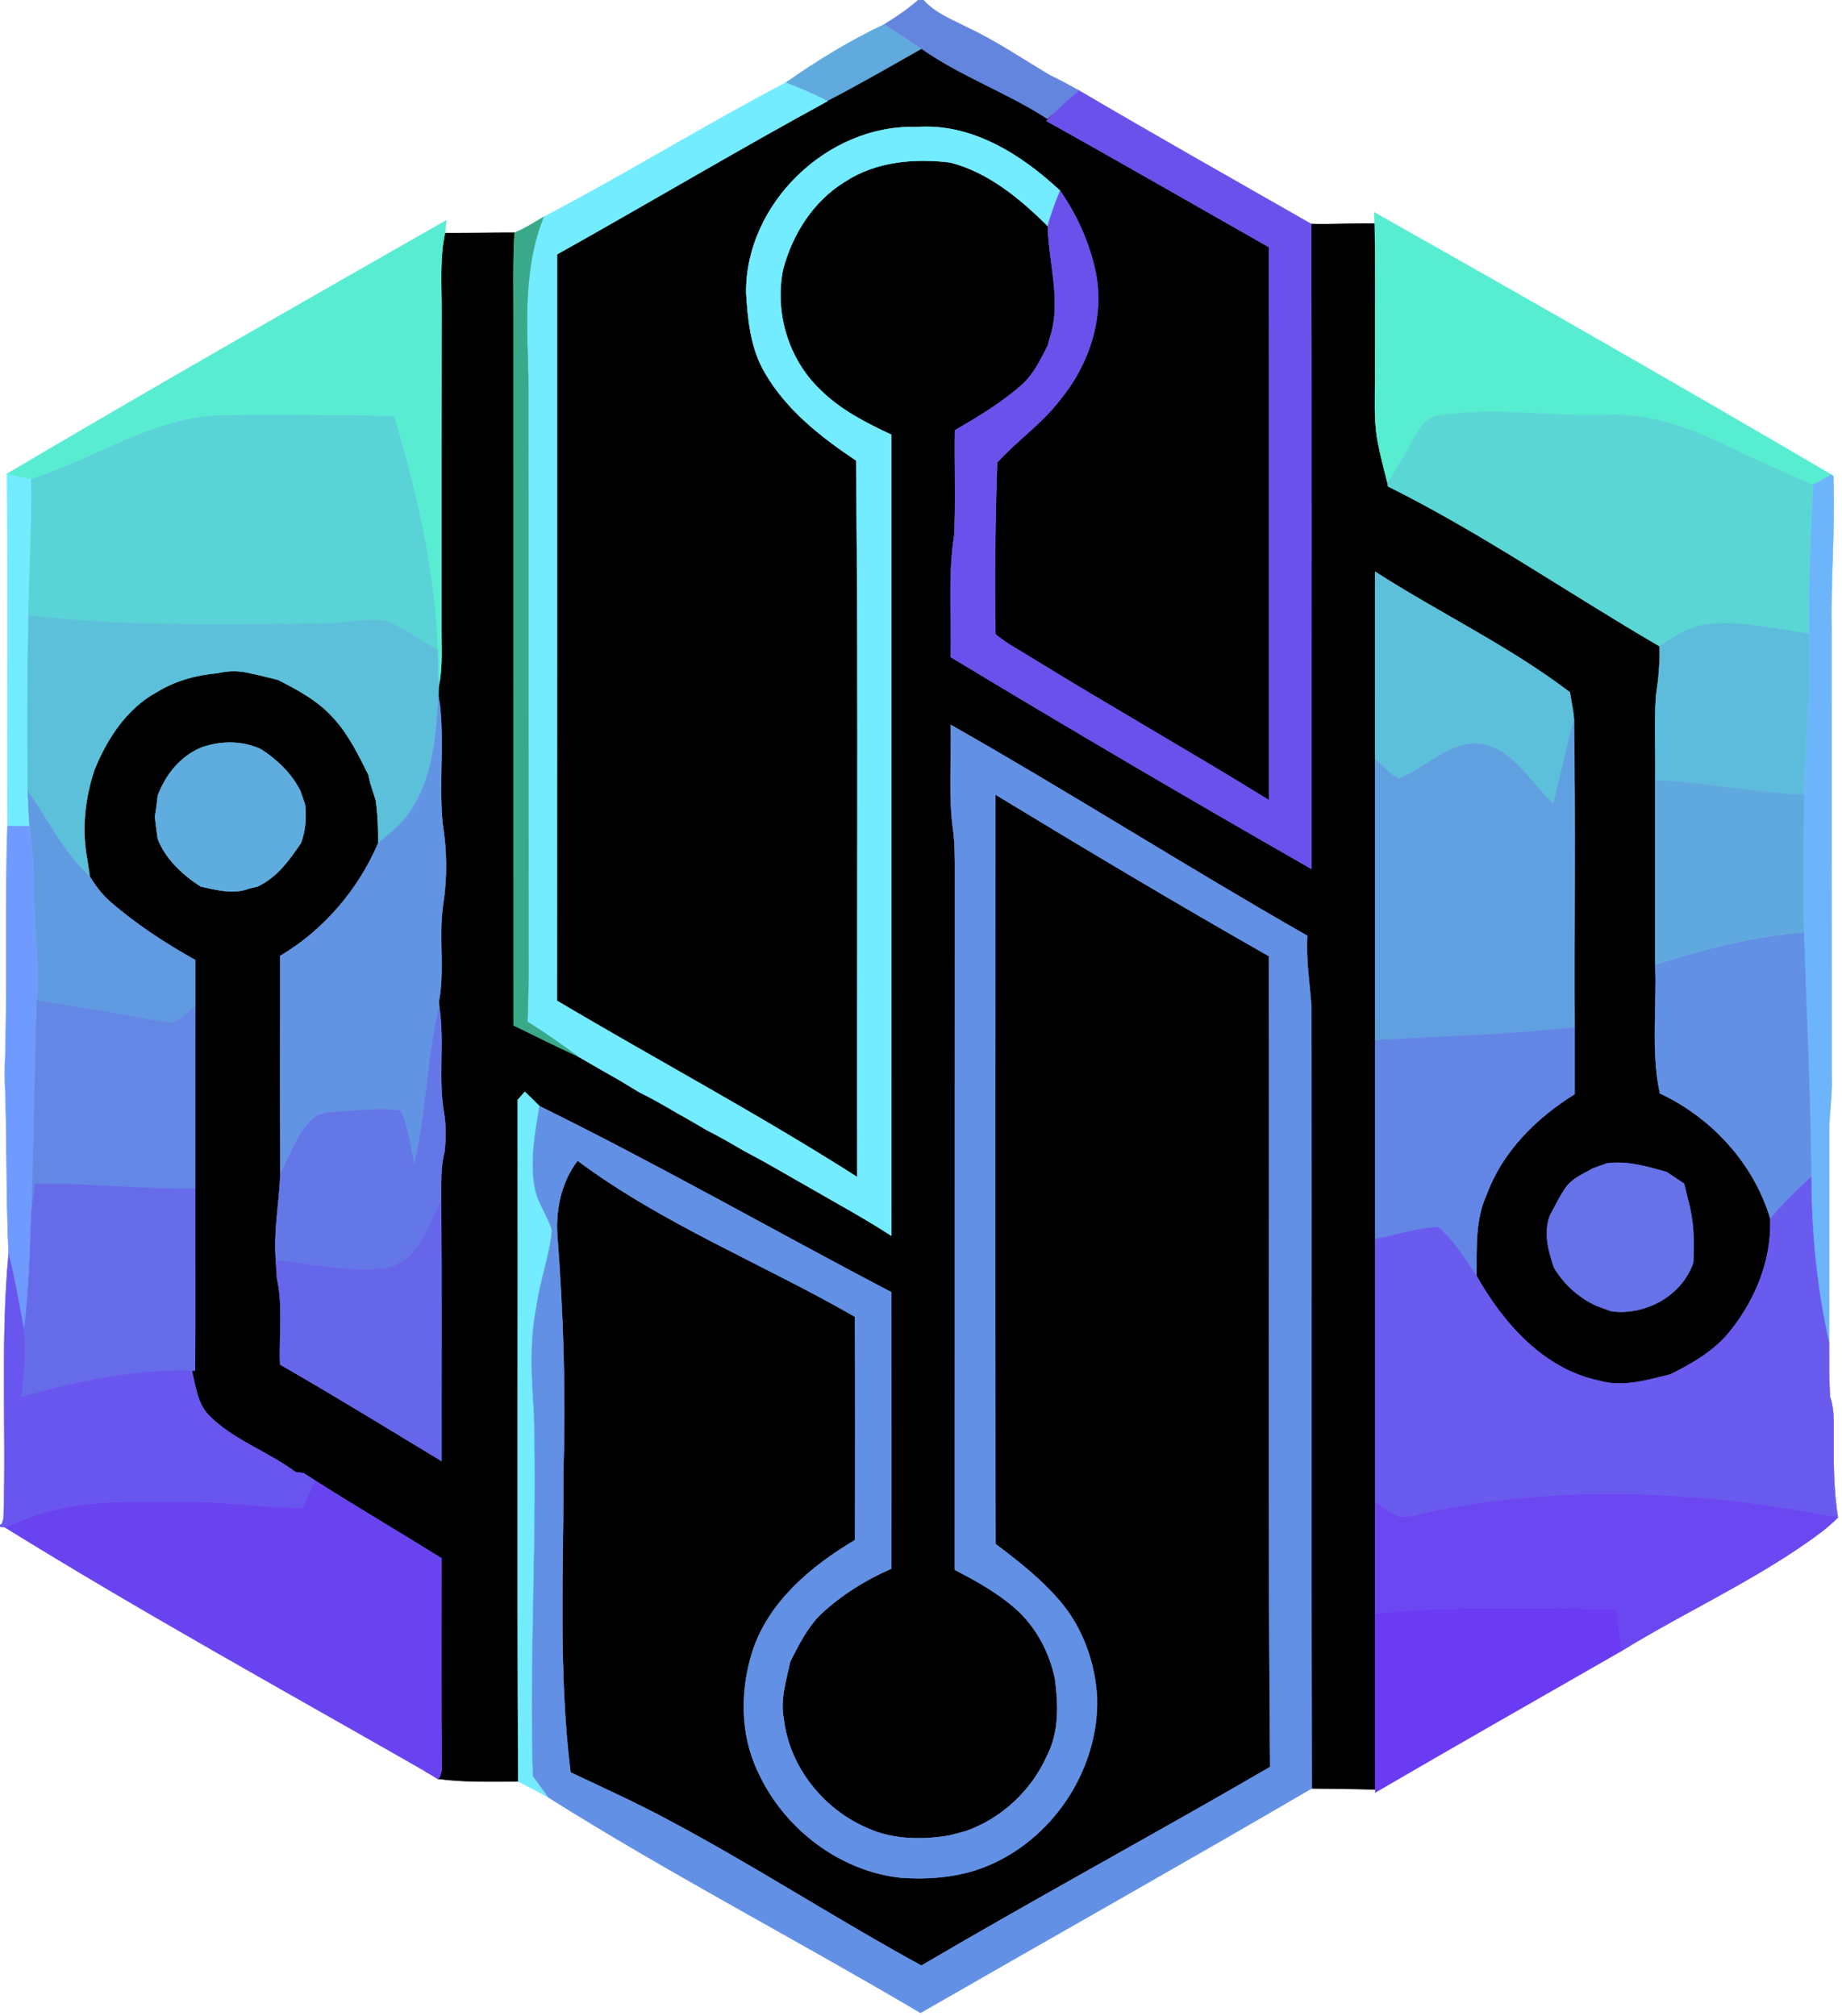 <?xml version="1.0" encoding="UTF-8" ?>
<!DOCTYPE svg PUBLIC "-//W3C//DTD SVG 1.1//EN" "http://www.w3.org/Graphics/SVG/1.1/DTD/svg11.dtd">
<svg width="434pt" height="475pt" viewBox="0 0 434 475" version="1.1" xmlns="http://www.w3.org/2000/svg">
<g id="#6485deff">
<path fill="#6485de" stroke="#6485de" stroke-width="0.094" opacity="1.00" d=" M 216.36 0.00 L 217.55 0.00 C 220.26 3.04 224.11 4.54 227.65 6.35 C 234.54 9.56 240.85 13.85 247.37 17.73 C 249.71 18.84 251.98 20.08 254.24 21.34 C 252.13 23.18 250.02 25.01 248.03 26.97 C 247.72 27.26 247.11 27.83 246.80 28.12 C 237.30 21.92 226.43 18.13 217.11 11.58 C 214.21 9.59 211.28 7.65 208.30 5.77 C 211.12 4.04 213.88 2.19 216.36 0.00 Z" />
</g>
<g id="#60aaddff">
<path fill="#60aadd" stroke="#60aadd" stroke-width="0.094" opacity="1.00" d=" M 185.10 19.50 C 192.48 14.34 200.15 9.61 208.30 5.77 C 211.28 7.65 214.21 9.59 217.11 11.58 C 209.76 15.73 202.46 19.98 194.95 23.83 C 191.76 22.17 188.46 20.75 185.10 19.50 Z" />
</g>
<g id="#000000ff">
<path fill="#000000" stroke="#000000" stroke-width="0.094" opacity="1.00" d=" M 194.95 23.83 C 202.46 19.98 209.76 15.73 217.11 11.58 C 226.43 18.13 237.30 21.92 246.80 28.12 C 247.11 27.83 247.72 27.26 248.03 26.97 C 247.66 27.35 246.94 28.12 246.57 28.50 C 264.11 38.29 281.51 48.32 298.98 58.23 C 299.02 101.66 298.99 145.10 299.00 188.53 C 280.68 177.22 261.94 166.60 243.60 155.32 C 240.56 153.38 237.30 151.75 234.54 149.43 C 234.32 135.96 234.49 122.41 234.96 108.94 C 239.69 103.74 245.67 99.69 249.92 93.99 C 256.88 85.50 260.55 73.86 257.90 63.01 C 256.39 56.55 253.55 50.39 249.77 44.94 C 240.66 36.44 228.99 29.00 216.01 29.93 C 195.08 29.23 175.62 47.98 175.82 68.96 C 176.19 75.41 176.87 82.13 180.22 87.81 C 185.27 96.58 193.44 102.97 201.73 108.51 C 202.32 164.78 201.86 221.06 201.99 277.33 C 178.92 262.61 154.75 249.74 131.23 235.78 C 131.27 177.16 131.24 118.53 131.25 59.91 C 152.55 48.01 173.52 35.51 194.95 23.83 Z" />
<path fill="#000000" stroke="#000000" stroke-width="0.094" opacity="1.00" d=" M 199.00 42.85 C 206.28 38.03 215.42 37.24 223.88 38.27 C 232.95 40.61 240.36 46.82 246.88 53.26 C 247.05 62.04 250.19 70.91 247.38 79.57 C 247.24 80.06 246.97 81.04 246.83 81.53 C 245.11 84.79 243.53 88.26 240.69 90.73 C 235.93 94.92 230.47 98.21 225.00 101.37 C 224.86 109.58 225.22 117.81 224.84 126.02 C 223.33 135.54 224.24 145.21 223.99 154.80 C 252.12 171.78 280.47 188.42 309.00 204.72 C 308.96 154.07 309.10 103.41 308.93 52.76 C 313.92 52.93 318.91 52.56 323.91 52.66 C 324.12 64.44 323.95 76.22 323.98 88.00 C 324.04 93.22 323.64 98.48 324.53 103.65 C 325.18 107.07 326.04 110.44 326.92 113.80 C 326.95 114.00 327.01 114.39 327.04 114.59 C 349.23 125.63 369.62 139.82 391.01 152.25 C 391.16 156.19 390.76 160.11 390.17 164.00 C 389.73 170.59 390.12 177.19 390.00 183.79 C 390.00 198.28 390.00 212.76 390.00 227.25 C 390.41 237.36 388.97 247.63 391.10 257.60 C 403.30 263.29 413.21 274.10 417.10 287.07 C 417.48 296.68 413.65 306.14 407.69 313.56 C 404.00 318.22 398.76 321.24 393.52 323.83 C 388.08 325.15 382.39 326.92 376.82 325.31 C 363.68 322.59 354.21 311.77 347.88 300.60 C 347.94 294.16 347.50 287.45 350.27 281.44 C 353.98 271.27 361.97 263.40 371.00 257.77 C 371.00 252.51 371.00 247.25 371.00 241.99 C 370.90 217.85 371.20 193.70 370.85 169.56 C 370.72 167.39 370.19 165.26 369.88 163.11 C 355.54 152.19 339.13 144.44 324.00 134.70 C 323.99 149.40 324.01 164.09 323.99 178.79 C 324.01 200.88 324.00 222.96 324.00 245.05 C 324.00 260.68 324.00 276.30 324.00 291.93 C 323.99 312.57 324.01 333.21 323.99 353.85 C 324.01 362.61 323.99 371.38 324.00 380.15 C 324.02 393.96 323.96 407.77 324.02 421.59 C 319.03 421.46 314.04 421.45 309.05 421.35 C 308.92 359.90 309.06 298.44 308.98 236.99 C 308.54 231.49 307.69 226.01 308.00 220.47 C 279.74 204.35 252.29 186.84 224.00 170.78 C 224.22 179.20 223.41 187.68 224.64 196.05 C 224.99 199.02 224.99 202.02 224.99 205.02 C 224.95 259.97 225.00 314.92 224.97 369.86 C 230.37 372.64 235.73 375.65 240.18 379.82 C 244.47 384.02 247.30 389.55 248.55 395.40 C 249.38 401.50 249.60 408.01 246.70 413.65 C 243.05 421.85 236.05 428.42 227.56 431.42 C 226.23 431.77 224.89 432.12 223.56 432.48 C 217.17 433.49 210.37 433.46 204.38 430.72 C 194.01 426.30 185.99 416.31 184.67 405.02 C 183.75 400.47 185.24 395.93 186.16 391.51 C 188.16 387.57 190.15 383.53 193.31 380.37 C 198.19 375.84 203.88 372.21 210.00 369.58 C 210.05 347.87 210.01 326.16 210.00 304.45 C 182.32 289.94 155.17 274.42 127.12 260.61 C 125.97 259.48 124.81 258.35 123.65 257.23 C 123.24 257.70 122.41 258.65 122.00 259.13 C 122.07 312.66 121.87 366.19 122.09 419.72 C 115.77 419.73 109.31 419.93 103.09 419.08 L 103.57 418.77 C 103.70 418.38 103.95 417.59 104.08 417.20 C 103.94 400.51 104.02 383.82 104.01 367.13 C 94.13 360.97 84.09 355.08 74.26 348.83 C 73.35 348.25 72.44 347.66 71.54 347.09 C 71.06 347.02 70.09 346.88 69.61 346.82 C 63.11 341.98 55.09 339.34 49.29 333.55 C 46.48 330.70 46.08 326.62 45.22 322.93 L 45.95 322.91 C 46.08 308.61 45.96 294.31 46.00 280.02 C 46.01 265.69 45.98 251.37 46.01 237.04 C 46.00 233.42 46.00 229.80 46.01 226.19 C 38.85 222.19 31.95 217.68 25.76 212.27 C 23.91 210.61 22.42 208.60 21.14 206.49 C 20.95 205.22 20.77 203.96 20.59 202.70 C 19.19 195.62 19.97 188.32 22.19 181.50 C 25.18 174.09 29.80 166.92 36.99 163.02 C 41.31 160.36 46.25 159.02 51.27 158.59 C 53.70 157.99 56.22 157.97 58.65 158.54 C 60.30 158.91 61.95 159.26 63.59 159.69 C 64.06 159.80 65.01 160.04 65.49 160.16 C 70.28 162.60 75.16 165.22 78.73 169.34 C 82.22 173.20 84.50 177.91 86.80 182.52 C 86.91 183.01 87.14 184.00 87.25 184.49 C 87.69 185.81 88.10 187.14 88.52 188.46 C 89.02 191.81 89.11 195.20 89.14 198.58 C 84.46 209.56 76.29 219.13 66.00 225.23 C 66.03 242.30 65.91 259.38 66.06 276.46 C 65.82 283.26 64.44 289.99 65.00 296.83 C 65.06 298.28 65.16 299.74 65.27 301.20 C 66.73 307.86 65.72 314.73 65.99 321.48 C 78.79 328.83 91.37 336.57 104.01 344.21 C 103.98 323.66 104.10 303.12 103.94 282.58 C 103.97 278.77 103.77 274.91 104.77 271.20 C 105.03 268.25 105.11 265.28 104.63 262.36 C 103.15 253.99 104.79 245.46 103.48 237.07 C 103.46 236.77 103.43 236.16 103.42 235.86 C 104.81 228.35 103.29 220.68 104.39 213.14 C 105.39 206.84 105.30 200.37 104.29 194.08 C 103.34 184.65 104.73 175.12 103.60 165.71 L 103.30 164.12 C 103.30 163.36 103.31 162.61 103.33 161.86 L 103.63 160.29 C 104.27 156.23 103.97 152.10 104.00 148.01 C 104.01 123.00 103.98 98.00 104.03 72.99 C 104.05 66.95 103.59 60.85 104.83 54.90 C 110.30 54.93 115.76 54.81 121.23 54.82 C 120.81 61.88 121.03 68.96 120.99 76.03 C 121.01 131.21 120.99 186.40 121.00 241.58 C 126.05 244.01 131.05 246.56 136.16 248.88 C 139.31 250.67 142.42 252.53 145.59 254.28 C 147.26 255.26 148.90 256.29 150.56 257.29 C 153.65 258.79 156.62 260.51 159.57 262.26 C 161.94 263.54 164.24 264.92 166.57 266.28 C 169.65 267.81 172.60 269.56 175.57 271.28 C 181.01 274.10 186.25 277.27 191.58 280.27 C 197.76 283.84 204.03 287.24 210.01 291.14 C 209.99 228.23 210.01 165.33 210.00 102.42 C 203.99 99.61 197.93 96.53 193.20 91.77 C 185.72 84.63 182.44 73.58 184.49 63.48 C 186.68 55.20 191.60 47.38 199.00 42.85 M 47.38 176.15 C 42.43 178.24 39.06 182.50 37.18 187.44 C 36.98 189.10 36.80 190.77 36.50 192.42 C 36.70 194.16 36.91 195.89 37.17 197.63 C 39.06 202.46 43.03 206.11 47.30 208.87 C 51.02 209.63 54.98 210.82 58.68 209.32 C 59.17 209.21 60.13 208.99 60.61 208.88 C 65.20 206.80 68.14 202.66 70.89 198.64 C 72.00 195.76 72.18 192.68 71.89 189.63 C 71.50 188.53 71.13 187.43 70.76 186.33 C 68.68 182.24 65.35 179.02 61.53 176.55 C 57.09 174.46 51.96 174.49 47.38 176.15 M 378.61 274.10 C 377.53 274.50 376.46 274.88 375.38 275.25 C 373.05 276.59 370.36 277.63 368.81 279.95 C 367.41 281.99 366.35 284.24 365.17 286.41 C 363.67 290.50 364.81 294.66 366.13 298.63 C 368.54 302.65 372.09 305.84 376.38 307.74 C 377.46 308.11 378.54 308.50 379.61 308.90 C 387.61 310.02 396.30 305.28 398.94 297.48 C 399.22 292.46 399.08 287.39 397.68 282.53 C 397.38 281.31 397.09 280.10 396.80 278.88 C 395.43 277.95 394.05 277.03 392.67 276.13 C 388.08 274.85 383.43 273.44 378.61 274.10 Z" />
<path fill="#000000" stroke="#000000" stroke-width="0.094" opacity="1.00" d=" M 234.52 187.19 C 255.85 200.15 277.28 212.94 298.97 225.26 C 299.15 288.94 298.71 352.62 299.28 416.29 C 272.01 432.13 244.27 447.14 217.08 463.10 C 197.12 452.19 178.03 439.77 157.96 429.06 C 150.27 424.90 142.30 421.31 134.42 417.57 C 131.48 393.87 132.79 369.83 132.74 345.98 C 133.31 327.66 132.70 309.32 131.31 291.04 C 130.91 284.84 132.27 278.46 136.08 273.45 C 156.23 288.45 179.76 297.75 201.42 310.21 C 201.57 327.76 201.51 345.30 201.45 362.84 C 191.14 368.96 181.11 377.34 177.28 389.10 C 174.40 398.30 174.37 408.60 178.58 417.40 C 184.59 430.63 197.57 440.74 212.13 442.37 C 219.46 442.91 227.08 442.19 233.83 439.07 C 248.69 432.35 258.92 416.35 258.48 399.99 C 258.03 391.79 255.16 383.59 249.79 377.30 C 245.39 372.08 239.98 367.85 234.55 363.76 C 234.45 304.90 234.50 246.04 234.52 187.19 Z" />
</g>
<g id="#73ecffff">
<path fill="#73ecff" stroke="#73ecff" stroke-width="0.094" opacity="1.00" d=" M 128.10 51.10 C 147.37 41.06 165.85 29.57 185.10 19.50 C 188.46 20.75 191.76 22.17 194.95 23.83 C 173.52 35.51 152.55 48.01 131.25 59.91 C 131.24 118.53 131.27 177.16 131.23 235.78 C 154.75 249.74 178.92 262.61 201.99 277.33 C 201.86 221.06 202.32 164.78 201.73 108.51 C 193.44 102.97 185.27 96.58 180.22 87.81 C 176.87 82.13 176.19 75.41 175.82 68.96 C 175.62 47.98 195.08 29.23 216.01 29.93 C 228.99 29.00 240.66 36.44 249.77 44.94 C 248.69 47.67 247.60 50.41 246.88 53.26 C 240.36 46.82 232.95 40.61 223.88 38.27 C 215.42 37.24 206.28 38.03 199.00 42.85 C 191.60 47.38 186.68 55.20 184.49 63.48 C 182.44 73.58 185.72 84.63 193.20 91.77 C 197.93 96.53 203.99 99.61 210.00 102.42 C 210.01 165.33 209.99 228.23 210.01 291.14 C 204.03 287.24 197.76 283.84 191.58 280.27 C 186.25 277.27 181.01 274.10 175.57 271.28 C 172.60 269.56 169.65 267.81 166.57 266.28 C 164.24 264.92 161.94 263.54 159.57 262.26 C 156.62 260.51 153.65 258.79 150.56 257.29 C 148.90 256.29 147.26 255.26 145.59 254.28 C 142.42 252.53 139.31 250.67 136.16 248.88 C 132.27 246.06 128.37 243.26 124.28 240.73 C 124.40 237.17 124.51 233.60 124.51 230.04 C 124.47 183.02 124.53 135.99 124.48 88.97 C 124.16 76.29 123.22 63.13 128.10 51.10 Z" />
<path fill="#73ecff" stroke="#73ecff" stroke-width="0.094" opacity="1.00" d=" M 1.67 111.63 C 3.55 112.09 5.44 112.53 7.35 112.83 C 7.55 123.55 6.85 134.26 6.71 144.98 C 6.43 158.77 6.36 172.57 6.56 186.36 C 6.61 189.12 6.73 191.88 6.99 194.63 C 5.24 194.62 3.50 194.62 1.76 194.62 C 1.68 166.96 1.87 139.29 1.67 111.63 Z" />
<path fill="#73ecff" stroke="#73ecff" stroke-width="0.094" opacity="1.00" d=" M 122.00 259.13 C 122.41 258.65 123.24 257.70 123.65 257.23 C 124.81 258.35 125.97 259.48 127.12 260.61 C 126.08 267.01 124.81 273.58 126.06 280.04 C 126.77 283.57 129.10 286.48 130.06 289.92 C 129.49 295.93 127.26 301.64 126.45 307.63 C 124.73 315.97 125.27 324.51 125.83 332.94 C 126.63 361.43 124.73 389.92 125.58 418.40 C 126.79 420.13 128.01 421.85 129.30 423.53 C 126.93 422.19 124.53 420.92 122.09 419.72 C 121.87 366.19 122.07 312.66 122.00 259.13 Z" />
</g>
<g id="#6a51ecff">
<path fill="#6a51ec" stroke="#6a51ec" stroke-width="0.094" opacity="1.00" d=" M 254.24 21.34 C 272.36 31.99 290.67 42.34 308.93 52.76 C 309.10 103.41 308.96 154.07 309.00 204.72 C 280.47 188.42 252.12 171.78 223.99 154.80 C 224.24 145.21 223.33 135.54 224.84 126.02 C 225.22 117.81 224.86 109.58 225.00 101.37 C 230.47 98.21 235.93 94.92 240.69 90.73 C 243.53 88.26 245.11 84.79 246.83 81.53 C 246.97 81.04 247.24 80.06 247.38 79.57 C 250.19 70.91 247.05 62.04 246.88 53.26 C 247.60 50.41 248.69 47.67 249.77 44.94 C 253.55 50.39 256.39 56.55 257.90 63.01 C 260.55 73.86 256.88 85.50 249.92 93.99 C 245.67 99.69 239.69 103.74 234.96 108.94 C 234.49 122.41 234.32 135.96 234.54 149.43 C 237.30 151.75 240.56 153.38 243.60 155.32 C 261.94 166.60 280.68 177.22 299.00 188.53 C 298.99 145.10 299.02 101.66 298.98 58.23 C 281.51 48.32 264.11 38.29 246.57 28.50 C 246.94 28.12 247.66 27.35 248.03 26.97 C 250.02 25.01 252.13 23.18 254.24 21.34 Z" />
</g>
<g id="#39a98aff">
<path fill="#39a98a" stroke="#39a98a" stroke-width="0.094" opacity="1.00" d=" M 121.23 54.82 C 123.66 53.87 125.84 52.39 128.10 51.10 C 123.22 63.13 124.16 76.29 124.48 88.97 C 124.53 135.99 124.47 183.02 124.51 230.04 C 124.51 233.60 124.40 237.17 124.28 240.73 C 128.37 243.26 132.27 246.06 136.16 248.88 C 131.05 246.56 126.05 244.01 121.00 241.58 C 120.99 186.40 121.01 131.21 120.99 76.03 C 121.03 68.96 120.81 61.88 121.23 54.82 Z" />
</g>
<g id="#57edd1ff">
<path fill="#57edd1" stroke="#57edd1" stroke-width="0.094" opacity="1.00" d=" M 323.77 50.02 C 359.84 70.37 395.80 90.92 431.53 111.86 C 430.08 112.64 428.64 113.43 427.21 114.21 C 420.18 111.21 413.18 108.13 406.31 104.77 C 397.79 100.68 388.60 97.39 379.02 97.74 C 365.66 98.29 352.23 95.70 338.95 97.94 C 335.97 98.11 334.50 100.93 333.17 103.19 C 331.23 106.81 329.08 110.31 326.92 113.80 C 326.04 110.44 325.18 107.07 324.53 103.65 C 323.64 98.48 324.04 93.22 323.98 88.00 C 323.95 76.22 324.12 64.44 323.91 52.66 C 323.87 52.00 323.81 50.68 323.77 50.02 Z" />
</g>
<g id="#58edd2ff">
<path fill="#58edd2" stroke="#58edd2" stroke-width="0.094" opacity="1.00" d=" M 1.67 111.63 C 35.95 91.36 70.56 71.63 105.17 51.91 C 105.09 52.66 104.92 54.15 104.83 54.90 C 103.59 60.85 104.05 66.95 104.03 72.99 C 103.98 98.00 104.01 123.00 104.00 148.01 C 103.97 152.10 104.27 156.23 103.63 160.29 L 103.33 161.86 C 103.28 158.94 103.21 156.02 103.13 153.10 C 102.48 134.35 98.16 115.94 92.86 98.01 C 79.57 97.81 66.27 97.61 52.98 97.82 C 36.48 97.90 22.64 108.11 7.35 112.83 C 5.44 112.53 3.55 112.09 1.67 111.63 Z" />
</g>
<g id="#5ad6d5ff">
<path fill="#5ad6d5" stroke="#5ad6d5" stroke-width="0.094" opacity="1.00" d=" M 338.95 97.94 C 352.23 95.70 365.66 98.29 379.02 97.74 C 388.60 97.39 397.79 100.68 406.31 104.77 C 413.18 108.13 420.18 111.21 427.21 114.21 C 426.70 125.90 426.13 137.59 426.28 149.29 C 418.23 148.19 410.12 146.11 401.94 147.14 C 397.85 147.64 394.36 150.02 391.01 152.25 C 369.62 139.82 349.23 125.63 327.04 114.59 C 327.01 114.39 326.95 114.00 326.92 113.80 C 329.08 110.31 331.23 106.81 333.17 103.19 C 334.50 100.93 335.97 98.11 338.95 97.94 Z" />
</g>
<g id="#5ad3d6ff">
<path fill="#5ad3d6" stroke="#5ad3d6" stroke-width="0.094" opacity="1.00" d=" M 7.35 112.83 C 22.64 108.11 36.48 97.90 52.98 97.82 C 66.27 97.61 79.57 97.81 92.86 98.01 C 98.16 115.94 102.48 134.35 103.13 153.10 C 99.01 150.87 95.27 147.83 90.80 146.28 C 85.54 145.52 80.26 147.05 74.97 146.98 C 52.21 147.08 29.37 147.67 6.71 144.98 C 6.85 134.26 7.55 123.55 7.35 112.83 Z" />
</g>
<g id="#6db5fbff">
<path fill="#6db5fb" stroke="#6db5fb" stroke-width="0.094" opacity="1.00" d=" M 431.53 111.86 L 431.95 112.17 C 432.42 124.12 431.34 136.05 431.56 148.00 C 431.57 183.33 431.54 218.67 431.58 254.00 C 431.73 258.03 431.02 262.01 430.99 266.03 C 430.98 282.84 431.04 299.65 430.97 316.46 C 428.07 303.63 426.78 290.44 426.74 277.29 C 426.62 258.07 425.63 238.87 425.03 219.66 C 424.73 208.83 424.94 198.00 425.06 187.18 C 425.35 174.54 426.52 161.93 426.28 149.29 C 426.13 137.59 426.70 125.90 427.21 114.21 C 428.64 113.43 430.08 112.64 431.53 111.86 Z" />
</g>
<g id="#5cc0daff">
<path fill="#5cc0da" stroke="#5cc0da" stroke-width="0.094" opacity="1.00" d=" M 324.00 134.70 C 339.13 144.44 355.54 152.19 369.88 163.11 C 370.19 165.26 370.72 167.39 370.85 169.56 C 368.97 176.10 367.73 182.80 365.94 189.36 C 360.59 184.35 356.71 176.62 348.88 175.24 C 341.42 174.52 336.12 180.88 329.68 183.40 C 327.38 182.55 325.81 180.36 323.99 178.79 C 324.01 164.09 323.99 149.40 324.00 134.70 Z" />
<path fill="#5cc0da" stroke="#5cc0da" stroke-width="0.094" opacity="1.00" d=" M 6.71 144.98 C 29.37 147.67 52.21 147.08 74.97 146.98 C 80.26 147.05 85.54 145.52 90.80 146.28 C 95.27 147.83 99.01 150.87 103.13 153.10 C 103.21 156.02 103.28 158.94 103.33 161.86 C 103.31 162.61 103.30 163.36 103.30 164.12 C 102.75 172.82 102.17 181.97 97.57 189.65 C 95.60 193.32 92.34 196.02 89.14 198.58 C 89.11 195.20 89.02 191.81 88.52 188.46 C 88.10 187.14 87.69 185.81 87.25 184.49 C 87.14 184.00 86.91 183.01 86.80 182.52 C 84.50 177.91 82.22 173.20 78.73 169.34 C 75.16 165.22 70.28 162.60 65.49 160.16 C 65.01 160.04 64.06 159.80 63.59 159.69 C 61.95 159.26 60.30 158.91 58.65 158.54 C 56.22 157.97 53.70 157.99 51.27 158.59 C 46.25 159.02 41.31 160.36 36.99 163.02 C 29.80 166.92 25.18 174.09 22.19 181.50 C 19.97 188.32 19.19 195.62 20.59 202.70 C 20.77 203.96 20.95 205.22 21.14 206.49 C 14.93 200.81 11.26 193.20 6.56 186.36 C 6.36 172.57 6.43 158.77 6.71 144.98 Z" />
</g>
<g id="#5dbcdcff">
<path fill="#5dbcdc" stroke="#5dbcdc" stroke-width="0.094" opacity="1.00" d=" M 391.01 152.25 C 394.36 150.02 397.85 147.64 401.94 147.14 C 410.12 146.11 418.23 148.19 426.28 149.29 C 426.52 161.93 425.35 174.54 425.06 187.18 C 413.30 186.81 401.75 184.28 390.00 183.79 C 390.12 177.19 389.73 170.59 390.17 164.00 C 390.76 160.11 391.16 156.19 391.01 152.25 Z" />
</g>
<g id="#6195e3ff">
<path fill="#6195e3" stroke="#6195e3" stroke-width="0.094" opacity="1.00" d=" M 103.30 164.12 L 103.60 165.71 C 104.73 175.12 103.34 184.65 104.29 194.08 C 105.30 200.37 105.39 206.84 104.39 213.14 C 103.29 220.68 104.81 228.35 103.42 235.86 C 103.43 236.16 103.46 236.77 103.48 237.07 C 100.54 249.29 100.45 261.98 97.63 274.21 C 96.60 270.03 96.30 265.57 94.36 261.67 C 89.95 260.93 85.47 261.57 81.04 261.76 C 78.33 262.05 75.13 261.86 73.14 264.08 C 69.80 267.56 68.27 272.27 66.06 276.46 C 65.91 259.38 66.03 242.30 66.00 225.23 C 76.29 219.13 84.46 209.56 89.14 198.58 C 92.34 196.02 95.60 193.32 97.57 189.65 C 102.17 181.97 102.75 172.82 103.30 164.12 Z" />
</g>
<g id="#60a0e0ff">
<path fill="#60a0e0" stroke="#60a0e0" stroke-width="0.094" opacity="1.00" d=" M 365.94 189.36 C 367.73 182.80 368.97 176.10 370.85 169.56 C 371.20 193.70 370.90 217.85 371.00 241.99 C 355.39 243.84 339.67 244.10 324.00 245.05 C 324.00 222.96 324.01 200.88 323.99 178.79 C 325.81 180.36 327.38 182.55 329.68 183.40 C 336.12 180.88 341.42 174.52 348.88 175.24 C 356.71 176.62 360.59 184.35 365.94 189.36 Z" />
</g>
<g id="#6290e4ff">
<path fill="#6290e4" stroke="#6290e4" stroke-width="0.094" opacity="1.00" d=" M 224.00 170.78 C 252.29 186.84 279.74 204.35 308.00 220.47 C 307.69 226.01 308.54 231.49 308.98 236.99 C 309.06 298.44 308.92 359.90 309.05 421.35 C 278.46 439.21 247.58 456.57 216.88 474.23 C 187.85 457.05 157.87 441.49 129.30 423.53 C 128.01 421.85 126.79 420.13 125.58 418.40 C 124.73 389.92 126.63 361.43 125.83 332.94 C 125.27 324.51 124.73 315.97 126.45 307.63 C 127.26 301.64 129.49 295.93 130.06 289.92 C 129.10 286.48 126.77 283.57 126.06 280.04 C 124.81 273.58 126.08 267.01 127.12 260.61 C 155.17 274.42 182.32 289.94 210.00 304.45 C 210.01 326.16 210.05 347.87 210.00 369.58 C 203.88 372.21 198.19 375.84 193.31 380.37 C 190.15 383.53 188.16 387.57 186.16 391.51 C 185.24 395.93 183.75 400.47 184.67 405.02 C 185.99 416.31 194.01 426.30 204.38 430.72 C 210.37 433.46 217.17 433.49 223.56 432.48 C 224.89 432.12 226.23 431.77 227.56 431.42 C 236.05 428.42 243.05 421.85 246.70 413.65 C 249.60 408.01 249.38 401.50 248.55 395.40 C 247.30 389.55 244.47 384.02 240.18 379.82 C 235.73 375.65 230.37 372.64 224.97 369.86 C 225.00 314.92 224.95 259.97 224.99 205.02 C 224.99 202.02 224.99 199.02 224.64 196.05 C 223.41 187.68 224.22 179.20 224.00 170.78 M 234.52 187.19 C 234.50 246.04 234.45 304.90 234.55 363.76 C 239.98 367.85 245.39 372.08 249.79 377.30 C 255.16 383.59 258.03 391.79 258.48 399.99 C 258.92 416.35 248.69 432.35 233.83 439.07 C 227.08 442.19 219.46 442.91 212.13 442.37 C 197.57 440.74 184.59 430.63 178.58 417.40 C 174.37 408.60 174.40 398.30 177.28 389.10 C 181.11 377.34 191.14 368.96 201.45 362.84 C 201.51 345.30 201.57 327.76 201.42 310.21 C 179.76 297.75 156.23 288.45 136.08 273.45 C 132.27 278.46 130.91 284.84 131.31 291.04 C 132.70 309.32 133.31 327.66 132.74 345.98 C 132.79 369.83 131.48 393.87 134.42 417.57 C 142.30 421.31 150.27 424.90 157.96 429.06 C 178.03 439.77 197.12 452.19 217.08 463.10 C 244.27 447.14 272.01 432.13 299.28 416.29 C 298.71 352.62 299.15 288.94 298.97 225.26 C 277.28 212.94 255.85 200.15 234.52 187.19 Z" />
<path fill="#6290e4" stroke="#6290e4" stroke-width="0.094" opacity="1.00" d=" M 390.00 227.25 C 401.41 223.67 413.06 220.55 425.03 219.66 C 425.63 238.87 426.62 258.07 426.74 277.29 C 423.30 280.33 420.12 283.63 417.10 287.07 C 413.21 274.10 403.30 263.29 391.10 257.60 C 388.97 247.63 390.41 237.36 390.00 227.25 Z" />
</g>
<g id="#5faddeff">
<path fill="#5fadde" stroke="#5fadde" stroke-width="0.094" opacity="1.00" d=" M 47.38 176.15 C 51.96 174.49 57.09 174.46 61.53 176.55 C 65.35 179.02 68.68 182.24 70.76 186.33 C 71.13 187.43 71.50 188.53 71.89 189.63 C 72.18 192.68 72.00 195.76 70.89 198.64 C 68.14 202.66 65.20 206.80 60.61 208.88 C 60.13 208.99 59.17 209.21 58.68 209.32 C 54.98 210.82 51.02 209.63 47.30 208.87 C 43.03 206.11 39.06 202.46 37.17 197.63 C 36.91 195.89 36.70 194.16 36.50 192.42 C 36.80 190.77 36.98 189.10 37.18 187.44 C 39.06 182.50 42.43 178.24 47.38 176.15 Z" />
</g>
<g id="#5fa9dfff">
<path fill="#5fa9df" stroke="#5fa9df" stroke-width="0.094" opacity="1.00" d=" M 390.00 183.79 C 401.75 184.28 413.30 186.81 425.06 187.18 C 424.94 198.00 424.73 208.83 425.03 219.66 C 413.06 220.55 401.41 223.67 390.00 227.25 C 390.00 212.76 390.00 198.28 390.00 183.79 Z" />
</g>
<g id="#609ae1ff">
<path fill="#609ae1" stroke="#609ae1" stroke-width="0.094" opacity="1.00" d=" M 6.56 186.36 C 11.26 193.20 14.93 200.81 21.14 206.49 C 22.42 208.60 23.91 210.61 25.76 212.27 C 31.95 217.68 38.85 222.19 46.01 226.19 C 46.00 229.80 46.00 233.42 46.01 237.04 C 44.38 238.38 42.83 239.91 40.89 240.81 C 38.89 240.91 36.91 240.51 34.96 240.14 C 26.25 238.31 17.42 237.25 8.67 235.67 C 9.20 226.42 7.90 217.22 7.90 207.98 C 7.88 203.51 7.48 199.06 6.99 194.63 C 6.73 191.88 6.61 189.12 6.56 186.36 Z" />
</g>
<g id="#6f9afeff">
<path fill="#6f9afe" stroke="#6f9afe" stroke-width="0.094" opacity="1.00" d=" M 1.76 194.62 C 3.50 194.62 5.24 194.62 6.99 194.63 C 7.48 199.06 7.88 203.51 7.90 207.98 C 7.90 217.22 9.20 226.42 8.67 235.67 C 8.13 252.53 7.99 269.41 7.37 286.27 C 7.05 295.32 6.78 304.39 5.65 313.39 C 4.53 307.37 3.52 301.33 2.02 295.40 C 1.38 281.27 1.70 267.13 1.10 253.01 C 1.84 233.56 1.10 214.07 1.76 194.62 Z" />
</g>
<g id="#6287e4ff">
<path fill="#6287e4" stroke="#6287e4" stroke-width="0.094" opacity="1.00" d=" M 7.37 286.27 C 7.99 269.41 8.13 252.53 8.67 235.67 C 17.42 237.25 26.25 238.31 34.96 240.14 C 36.91 240.51 38.89 240.91 40.89 240.81 C 42.83 239.91 44.38 238.38 46.01 237.04 C 45.98 251.37 46.01 265.69 46.00 280.02 C 33.39 280.24 20.83 278.67 8.22 278.94 C 7.91 281.38 7.57 283.82 7.37 286.27 Z" />
</g>
<g id="#6477e7ff">
<path fill="#6477e7" stroke="#6477e7" stroke-width="0.094" opacity="1.00" d=" M 103.48 237.07 C 104.79 245.46 103.15 253.99 104.63 262.36 C 105.11 265.28 105.03 268.25 104.77 271.20 C 103.77 274.91 103.97 278.77 103.94 282.58 C 100.92 288.69 98.60 297.22 90.90 298.72 C 82.24 299.82 73.59 297.70 65.00 296.83 C 64.44 289.99 65.82 283.26 66.06 276.46 C 68.27 272.27 69.80 267.56 73.14 264.08 C 75.13 261.86 78.33 262.05 81.04 261.76 C 85.47 261.57 89.95 260.93 94.36 261.67 C 96.30 265.57 96.60 270.03 97.63 274.21 C 100.45 261.98 100.54 249.29 103.48 237.07 Z" />
</g>
<g id="#6386e6ff">
<path fill="#6386e6" stroke="#6386e6" stroke-width="0.094" opacity="1.00" d=" M 324.00 245.05 C 339.67 244.10 355.39 243.84 371.00 241.99 C 371.00 247.25 371.00 252.51 371.00 257.77 C 361.97 263.40 353.98 271.27 350.27 281.44 C 347.50 287.45 347.94 294.16 347.88 300.60 C 345.18 296.58 342.59 292.32 338.92 289.11 C 333.83 289.26 328.96 290.97 324.00 291.93 C 324.00 276.30 324.00 260.68 324.00 245.05 Z" />
</g>
<g id="#6572e8ff">
<path fill="#6572e8" stroke="#6572e8" stroke-width="0.094" opacity="1.00" d=" M 378.61 274.10 C 383.43 273.44 388.08 274.85 392.67 276.13 C 394.05 277.03 395.43 277.95 396.80 278.88 C 397.09 280.10 397.38 281.31 397.68 282.53 C 399.08 287.39 399.22 292.46 398.94 297.48 C 396.30 305.28 387.61 310.02 379.61 308.90 C 378.54 308.50 377.46 308.11 376.38 307.74 C 372.09 305.84 368.54 302.65 366.13 298.63 C 364.81 294.66 363.67 290.50 365.17 286.41 C 366.35 284.24 367.41 281.99 368.81 279.95 C 370.36 277.63 373.05 276.59 375.38 275.25 C 376.46 274.88 377.53 274.50 378.61 274.10 Z" />
</g>
<g id="#685beeff">
<path fill="#685bee" stroke="#685bee" stroke-width="0.094" opacity="1.00" d=" M 417.10 287.07 C 420.12 283.63 423.30 280.33 426.74 277.29 C 426.78 290.44 428.07 303.63 430.97 316.46 C 431.04 320.70 430.87 324.94 431.20 329.17 C 432.30 332.33 431.99 335.72 432.05 339.02 C 431.99 345.19 432.05 351.38 433.03 357.50 C 402.08 351.40 369.93 349.64 338.84 355.80 C 335.89 356.36 332.98 357.37 329.96 357.42 C 327.73 356.71 325.91 355.13 323.99 353.85 C 324.01 333.21 323.99 312.57 324.00 291.93 C 328.96 290.97 333.83 289.26 338.92 289.11 C 342.59 292.32 345.18 296.58 347.88 300.60 C 354.21 311.77 363.68 322.59 376.82 325.31 C 382.39 326.92 388.08 325.15 393.52 323.83 C 398.76 321.24 404.00 318.22 407.69 313.56 C 413.65 306.14 417.48 296.68 417.10 287.07 Z" />
</g>
<g id="#666beaff">
<path fill="#666bea" stroke="#666bea" stroke-width="0.094" opacity="1.00" d=" M 8.22 278.94 C 20.83 278.67 33.39 280.24 46.00 280.02 C 45.96 294.31 46.08 308.61 45.95 322.91 L 45.22 322.93 C 31.57 322.53 18.12 325.41 5.06 329.11 C 5.73 323.90 6.05 318.63 5.65 313.39 C 6.78 304.39 7.05 295.32 7.37 286.27 C 7.57 283.82 7.91 281.38 8.22 278.94 Z" />
</g>
<g id="#6666ebff">
<path fill="#6666eb" stroke="#6666eb" stroke-width="0.094" opacity="1.00" d=" M 90.90 298.72 C 98.60 297.22 100.92 288.69 103.94 282.58 C 104.10 303.12 103.98 323.66 104.01 344.21 C 91.37 336.57 78.79 328.83 65.99 321.48 C 65.72 314.73 66.73 307.86 65.27 301.20 C 65.16 299.74 65.06 298.28 65.00 296.83 C 73.59 297.70 82.24 299.82 90.90 298.72 Z" />
</g>
<g id="#6856eeff">
<path fill="#6856ee" stroke="#6856ee" stroke-width="0.094" opacity="1.00" d=" M 2.02 295.40 C 3.52 301.33 4.53 307.37 5.65 313.39 C 6.05 318.63 5.73 323.90 5.06 329.11 C 18.12 325.41 31.57 322.53 45.22 322.93 C 46.08 326.62 46.48 330.70 49.29 333.55 C 55.09 339.34 63.11 341.98 69.61 346.82 C 70.09 346.88 71.06 347.02 71.54 347.09 C 72.44 347.66 73.35 348.25 74.26 348.83 C 73.24 350.96 72.22 353.09 71.21 355.23 C 62.12 355.28 53.10 353.73 44.00 353.82 C 34.11 353.94 24.08 353.23 14.35 355.44 C 9.74 356.19 5.51 358.18 1.19 359.86 C 0.90 359.81 0.30 359.72 0.00 359.68 L 0.00 359.24 L 0.43 359.05 C 0.53 358.72 0.74 358.07 0.84 357.74 C 1.51 336.97 0.09 316.13 2.02 295.40 Z" />
</g>
<g id="#6a43f1ff">
<path fill="#6a43f1" stroke="#6a43f1" stroke-width="0.094" opacity="1.00" d=" M 74.26 348.83 C 84.09 355.08 94.13 360.97 104.01 367.13 C 104.02 383.82 103.94 400.51 104.08 417.20 C 103.95 417.59 103.70 418.38 103.57 418.77 L 103.09 419.08 C 102.51 418.72 101.34 418.02 100.75 417.67 C 100.62 417.58 100.36 417.42 100.24 417.34 C 67.11 398.37 33.65 379.96 1.19 359.86 C 5.51 358.18 9.74 356.19 14.35 355.44 C 24.08 353.23 34.11 353.94 44.00 353.82 C 53.10 353.73 62.12 355.28 71.21 355.23 C 72.22 353.09 73.24 350.96 74.26 348.83 Z" />
</g>
<g id="#6a47f1ff">
<path fill="#6a47f1" stroke="#6a47f1" stroke-width="0.094" opacity="1.00" d=" M 338.84 355.80 C 369.93 349.64 402.08 351.40 433.03 357.50 C 430.82 359.81 428.20 361.68 425.59 363.51 C 411.81 373.10 396.47 380.11 382.18 388.88 C 381.74 385.61 381.27 382.35 380.79 379.09 C 361.86 378.91 342.87 378.31 324.00 380.15 C 323.99 371.38 324.01 362.61 323.99 353.85 C 325.91 355.13 327.73 356.71 329.96 357.42 C 332.98 357.37 335.89 356.36 338.84 355.80 Z" />
</g>
<g id="#6b3af3ff">
<path fill="#6b3af3" stroke="#6b3af3" stroke-width="0.094" opacity="1.00" d=" M 324.00 380.15 C 342.87 378.31 361.86 378.91 380.79 379.09 C 381.27 382.35 381.74 385.61 382.18 388.88 C 362.79 400.00 343.36 411.04 324.06 422.29 L 324.02 421.59 C 323.96 407.77 324.02 393.96 324.00 380.15 Z" />
</g>
<g id="#150d308f">
<path fill="#150d30" stroke="#150d30" stroke-width="0.094" opacity="0.56" d=" M 100.24 417.34 C 100.36 417.42 100.62 417.58 100.75 417.67 C 100.62 417.58 100.36 417.42 100.24 417.34 Z" />
</g>
</svg>
